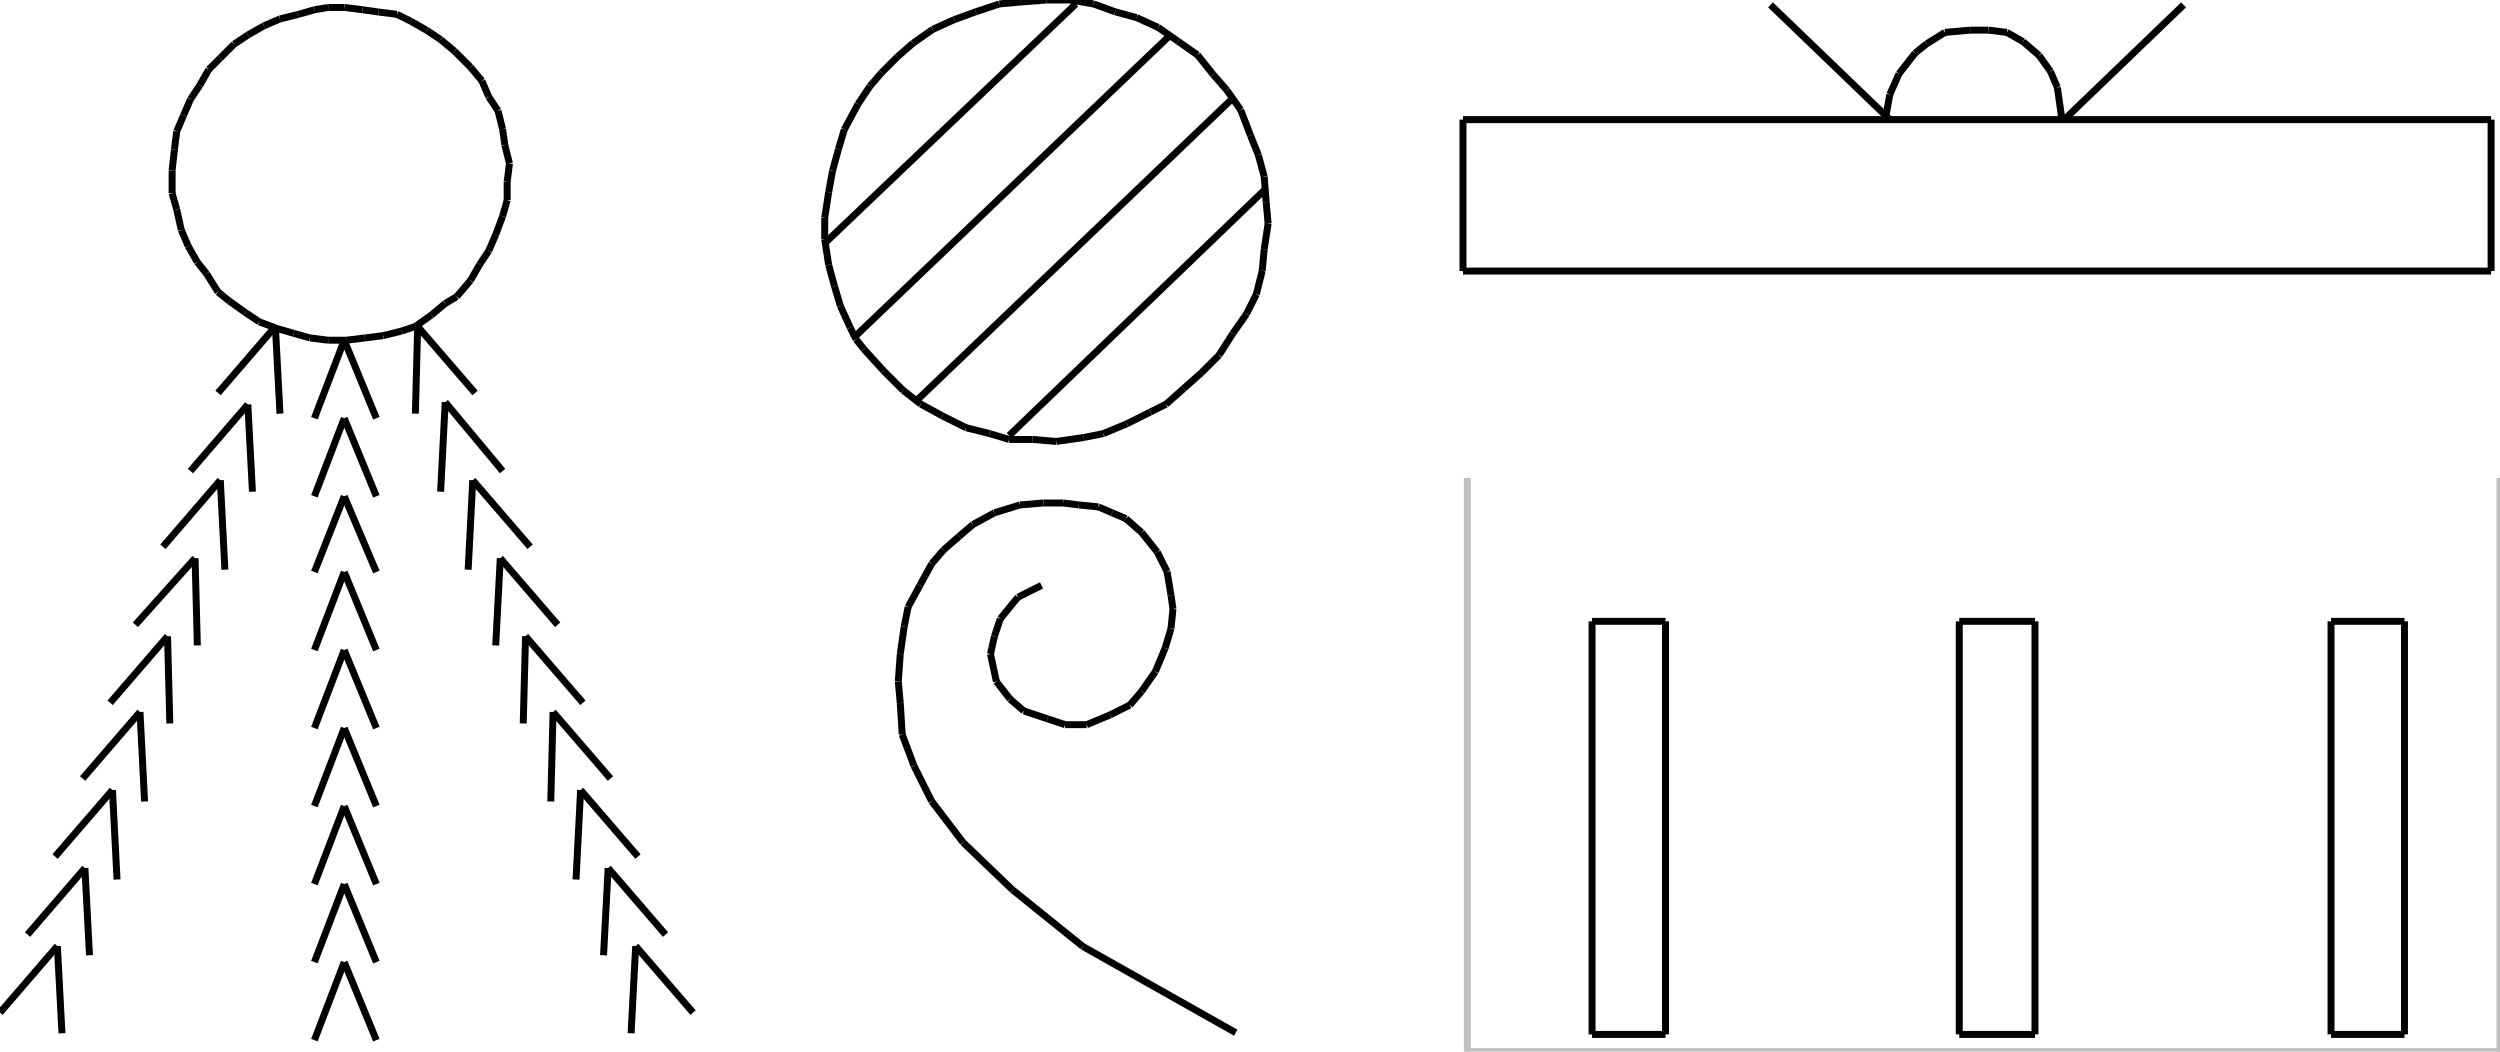 <?xml version="1.0" encoding="iso-8859-1"?>
<!-- Generator: Adobe Illustrator 16.0.1, SVG Export Plug-In . SVG Version: 6.00 Build 0)  -->
<!DOCTYPE svg PUBLIC "-//W3C//DTD SVG 1.1//EN" "http://www.w3.org/Graphics/SVG/1.1/DTD/svg11.dtd">
<svg version="1.1" id="Ebene_1" xmlns="http://www.w3.org/2000/svg" xmlns:xlink="http://www.w3.org/1999/xlink" x="0px" y="0px"
	 width="358.561px" height="150.829px" viewBox="0 0 358.561 150.829" style="enable-background:new 0 0 358.561 150.829;"
	 xml:space="preserve">
<g>
	<line style="fill:none;stroke:#000000;stroke-miterlimit:1;" x1="71.424" y1="15.881" x2="70.107" y2="13.906"/>
	<line style="fill:none;stroke:#000000;stroke-miterlimit:1;" x1="70.107" y1="13.906" x2="69.12" y2="11.602"/>
	<line style="fill:none;stroke:#000000;stroke-miterlimit:1;" x1="69.12" y1="11.602" x2="67.474" y2="9.627"/>
	<line style="fill:none;stroke:#000000;stroke-miterlimit:1;" x1="67.474" y1="9.627" x2="65.17" y2="7.323"/>
	<line style="fill:none;stroke:#000000;stroke-miterlimit:1;" x1="65.17" y1="7.323" x2="63.195" y2="5.678"/>
	<line style="fill:none;stroke:#000000;stroke-miterlimit:1;" x1="63.195" y1="5.678" x2="61.22" y2="4.361"/>
	<line style="fill:none;stroke:#000000;stroke-miterlimit:1;" x1="61.22" y1="4.361" x2="58.917" y2="3.044"/>
	<line style="fill:none;stroke:#000000;stroke-miterlimit:1;" x1="58.917" y1="3.044" x2="56.941" y2="2.057"/>
	<line style="fill:none;stroke:#000000;stroke-miterlimit:1;" x1="56.941" y1="2.057" x2="54.309" y2="1.728"/>
	<line style="fill:none;stroke:#000000;stroke-miterlimit:1;" x1="54.309" y1="1.728" x2="52.004" y2="1.398"/>
	<line style="fill:none;stroke:#000000;stroke-miterlimit:1;" x1="52.004" y1="1.398" x2="49.371" y2="1.069"/>
	<line style="fill:none;stroke:#000000;stroke-miterlimit:1;" x1="49.371" y1="1.069" x2="47.067" y2="1.069"/>
	<line style="fill:none;stroke:#000000;stroke-miterlimit:1;" x1="47.067" y1="1.069" x2="45.092" y2="1.398"/>
	<line style="fill:none;stroke:#000000;stroke-miterlimit:1;" x1="45.092" y1="1.398" x2="42.789" y2="2.057"/>
	<line style="fill:none;stroke:#000000;stroke-miterlimit:1;" x1="42.789" y1="2.057" x2="40.155" y2="2.715"/>
	<line style="fill:none;stroke:#000000;stroke-miterlimit:1;" x1="40.155" y1="2.715" x2="37.851" y2="3.703"/>
	<line style="fill:none;stroke:#000000;stroke-miterlimit:1;" x1="37.851" y1="3.703" x2="35.547" y2="5.019"/>
	<line style="fill:none;stroke:#000000;stroke-miterlimit:1;" x1="35.547" y1="5.019" x2="33.572" y2="6.336"/>
	<line style="fill:none;stroke:#000000;stroke-miterlimit:1;" x1="33.572" y1="6.336" x2="31.598" y2="8.311"/>
	<line style="fill:none;stroke:#000000;stroke-miterlimit:1;" x1="31.598" y1="8.311" x2="29.952" y2="9.956"/>
	<line style="fill:none;stroke:#000000;stroke-miterlimit:1;" x1="29.952" y1="9.956" x2="28.635" y2="12.26"/>
	<line style="fill:none;stroke:#000000;stroke-miterlimit:1;" x1="28.635" y1="12.26" x2="27.319" y2="14.235"/>
	<line style="fill:none;stroke:#000000;stroke-miterlimit:1;" x1="27.319" y1="14.235" x2="26.331" y2="16.539"/>
	<line style="fill:none;stroke:#000000;stroke-miterlimit:1;" x1="26.331" y1="16.539" x2="25.344" y2="18.843"/>
	<line style="fill:none;stroke:#000000;stroke-miterlimit:1;" x1="25.344" y1="18.843" x2="25.015" y2="21.477"/>
	<line style="fill:none;stroke:#000000;stroke-miterlimit:1;" x1="25.015" y1="21.477" x2="24.686" y2="24.438"/>
	<line style="fill:none;stroke:#000000;stroke-miterlimit:1;" x1="24.686" y1="24.438" x2="24.686" y2="27.73"/>
	<line style="fill:none;stroke:#000000;stroke-miterlimit:1;" x1="24.686" y1="27.73" x2="25.344" y2="30.034"/>
	<line style="fill:none;stroke:#000000;stroke-miterlimit:1;" x1="25.344" y1="30.034" x2="26.002" y2="32.996"/>
	<line style="fill:none;stroke:#000000;stroke-miterlimit:1;" x1="26.002" y1="32.996" x2="26.99" y2="35.3"/>
	<line style="fill:none;stroke:#000000;stroke-miterlimit:1;" x1="26.99" y1="35.3" x2="28.306" y2="37.604"/>
	<line style="fill:none;stroke:#000000;stroke-miterlimit:1;" x1="28.306" y1="37.604" x2="29.623" y2="39.25"/>
	<line style="fill:none;stroke:#000000;stroke-miterlimit:1;" x1="29.623" y1="39.25" x2="31.269" y2="41.883"/>
	<line style="fill:none;stroke:#000000;stroke-miterlimit:1;" x1="31.269" y1="41.883" x2="32.914" y2="43.2"/>
	<line style="fill:none;stroke:#000000;stroke-miterlimit:1;" x1="32.914" y1="43.2" x2="35.218" y2="44.846"/>
	<line style="fill:none;stroke:#000000;stroke-miterlimit:1;" x1="35.218" y1="44.846" x2="37.193" y2="46.162"/>
	<line style="fill:none;stroke:#000000;stroke-miterlimit:1;" x1="37.193" y1="46.162" x2="39.826" y2="47.149"/>
	<line style="fill:none;stroke:#000000;stroke-miterlimit:1;" x1="39.826" y1="47.149" x2="42.13" y2="47.808"/>
	<line style="fill:none;stroke:#000000;stroke-miterlimit:1;" x1="42.13" y1="47.808" x2="44.434" y2="48.466"/>
	<line style="fill:none;stroke:#000000;stroke-miterlimit:1;" x1="44.434" y1="48.466" x2="47.067" y2="48.795"/>
	<line style="fill:none;stroke:#000000;stroke-miterlimit:1;" x1="47.067" y1="48.795" x2="49.7" y2="48.795"/>
	<line style="fill:none;stroke:#000000;stroke-miterlimit:1;" x1="49.7" y1="48.795" x2="52.333" y2="48.466"/>
	<line style="fill:none;stroke:#000000;stroke-miterlimit:1;" x1="52.333" y1="48.466" x2="54.967" y2="48.137"/>
	<line style="fill:none;stroke:#000000;stroke-miterlimit:1;" x1="54.967" y1="48.137" x2="57.6" y2="47.479"/>
	<line style="fill:none;stroke:#000000;stroke-miterlimit:1;" x1="57.6" y1="47.479" x2="59.575" y2="46.82"/>
	<line style="fill:none;stroke:#000000;stroke-miterlimit:1;" x1="59.575" y1="46.82" x2="61.879" y2="45.175"/>
	<line style="fill:none;stroke:#000000;stroke-miterlimit:1;" x1="61.879" y1="45.175" x2="63.854" y2="43.529"/>
	<line style="fill:none;stroke:#000000;stroke-miterlimit:1;" x1="63.854" y1="43.529" x2="65.499" y2="42.542"/>
	<line style="fill:none;stroke:#000000;stroke-miterlimit:1;" x1="65.499" y1="42.542" x2="67.474" y2="40.237"/>
	<line style="fill:none;stroke:#000000;stroke-miterlimit:1;" x1="67.474" y1="40.237" x2="68.791" y2="37.934"/>
	<line style="fill:none;stroke:#000000;stroke-miterlimit:1;" x1="68.791" y1="37.934" x2="70.107" y2="35.958"/>
	<line style="fill:none;stroke:#000000;stroke-miterlimit:1;" x1="70.107" y1="35.958" x2="71.095" y2="33.655"/>
	<line style="fill:none;stroke:#000000;stroke-miterlimit:1;" x1="71.095" y1="33.655" x2="72.082" y2="31.021"/>
	<line style="fill:none;stroke:#000000;stroke-miterlimit:1;" x1="72.082" y1="31.021" x2="72.74" y2="28.717"/>
	<line style="fill:none;stroke:#000000;stroke-miterlimit:1;" x1="72.74" y1="28.717" x2="72.74" y2="26.084"/>
	<line style="fill:none;stroke:#000000;stroke-miterlimit:1;" x1="72.74" y1="26.084" x2="73.069" y2="23.451"/>
	<line style="fill:none;stroke:#000000;stroke-miterlimit:1;" x1="73.069" y1="23.451" x2="72.411" y2="20.818"/>
	<line style="fill:none;stroke:#000000;stroke-miterlimit:1;" x1="72.411" y1="20.818" x2="72.082" y2="18.514"/>
	<line style="fill:none;stroke:#000000;stroke-miterlimit:1;" x1="72.082" y1="18.514" x2="71.424" y2="15.881"/>
	<line style="fill:none;stroke:#000000;stroke-miterlimit:1;" x1="59.904" y1="46.82" x2="68.132" y2="56.365"/>
	<line style="fill:none;stroke:#000000;stroke-miterlimit:1;" x1="59.575" y1="59.328" x2="59.904" y2="46.82"/>
	<line style="fill:none;stroke:#000000;stroke-miterlimit:1;" x1="63.854" y1="57.682" x2="72.082" y2="67.556"/>
	<line style="fill:none;stroke:#000000;stroke-miterlimit:1;" x1="63.195" y1="70.519" x2="63.854" y2="57.682"/>
	<line style="fill:none;stroke:#000000;stroke-miterlimit:1;" x1="67.803" y1="68.873" x2="76.032" y2="78.418"/>
	<line style="fill:none;stroke:#000000;stroke-miterlimit:1;" x1="67.145" y1="81.709" x2="67.803" y2="68.873"/>
	<line style="fill:none;stroke:#000000;stroke-miterlimit:1;" x1="71.753" y1="80.063" x2="79.981" y2="89.609"/>
	<line style="fill:none;stroke:#000000;stroke-miterlimit:1;" x1="71.095" y1="92.571" x2="71.753" y2="80.063"/>
	<line style="fill:none;stroke:#000000;stroke-miterlimit:1;" x1="75.374" y1="91.255" x2="83.602" y2="100.8"/>
	<line style="fill:none;stroke:#000000;stroke-miterlimit:1;" x1="75.044" y1="103.762" x2="75.374" y2="91.255"/>
	<line style="fill:none;stroke:#000000;stroke-miterlimit:1;" x1="79.323" y1="102.116" x2="87.552" y2="111.661"/>
	<line style="fill:none;stroke:#000000;stroke-miterlimit:1;" x1="78.994" y1="114.953" x2="79.323" y2="102.116"/>
	<line style="fill:none;stroke:#000000;stroke-miterlimit:1;" x1="83.273" y1="113.308" x2="91.501" y2="122.853"/>
	<line style="fill:none;stroke:#000000;stroke-miterlimit:1;" x1="82.615" y1="126.144" x2="83.273" y2="113.308"/>
	<line style="fill:none;stroke:#000000;stroke-miterlimit:1;" x1="87.223" y1="124.498" x2="95.451" y2="134.043"/>
	<line style="fill:none;stroke:#000000;stroke-miterlimit:1;" x1="86.564" y1="137.006" x2="87.223" y2="124.498"/>
	<line style="fill:none;stroke:#000000;stroke-miterlimit:1;" x1="91.172" y1="135.688" x2="99.401" y2="145.234"/>
	<line style="fill:none;stroke:#000000;stroke-miterlimit:1;" x1="90.514" y1="148.196" x2="91.172" y2="135.688"/>
	<line style="fill:none;stroke:#000000;stroke-miterlimit:1;" x1="49.371" y1="48.795" x2="53.979" y2="59.986"/>
	<line style="fill:none;stroke:#000000;stroke-miterlimit:1;" x1="45.092" y1="59.986" x2="49.371" y2="48.795"/>
	<line style="fill:none;stroke:#000000;stroke-miterlimit:1;" x1="49.371" y1="59.986" x2="53.979" y2="71.177"/>
	<line style="fill:none;stroke:#000000;stroke-miterlimit:1;" x1="45.092" y1="71.177" x2="49.371" y2="59.986"/>
	<line style="fill:none;stroke:#000000;stroke-miterlimit:1;" x1="49.371" y1="71.177" x2="53.979" y2="82.039"/>
	<line style="fill:none;stroke:#000000;stroke-miterlimit:1;" x1="45.092" y1="82.039" x2="49.371" y2="71.177"/>
	<line style="fill:none;stroke:#000000;stroke-miterlimit:1;" x1="49.371" y1="82.039" x2="53.979" y2="93.229"/>
	<line style="fill:none;stroke:#000000;stroke-miterlimit:1;" x1="45.092" y1="93.229" x2="49.371" y2="82.039"/>
	<line style="fill:none;stroke:#000000;stroke-miterlimit:1;" x1="49.371" y1="93.229" x2="53.979" y2="104.42"/>
	<line style="fill:none;stroke:#000000;stroke-miterlimit:1;" x1="45.092" y1="104.42" x2="49.371" y2="93.229"/>
	<line style="fill:none;stroke:#000000;stroke-miterlimit:1;" x1="49.371" y1="104.42" x2="53.979" y2="115.611"/>
	<line style="fill:none;stroke:#000000;stroke-miterlimit:1;" x1="45.092" y1="115.611" x2="49.371" y2="104.42"/>
	<line style="fill:none;stroke:#000000;stroke-miterlimit:1;" x1="49.371" y1="115.611" x2="53.979" y2="126.802"/>
	<line style="fill:none;stroke:#000000;stroke-miterlimit:1;" x1="45.092" y1="126.802" x2="49.371" y2="115.611"/>
	<line style="fill:none;stroke:#000000;stroke-miterlimit:1;" x1="49.371" y1="126.802" x2="53.979" y2="137.993"/>
	<line style="fill:none;stroke:#000000;stroke-miterlimit:1;" x1="45.092" y1="137.993" x2="49.371" y2="126.802"/>
	<line style="fill:none;stroke:#000000;stroke-miterlimit:1;" x1="49.371" y1="137.993" x2="53.979" y2="149.184"/>
	<line style="fill:none;stroke:#000000;stroke-miterlimit:1;" x1="45.092" y1="149.184" x2="49.371" y2="137.993"/>
	<line style="fill:none;stroke:#000000;stroke-miterlimit:1;" x1="39.497" y1="46.82" x2="31.269" y2="56.365"/>
	<line style="fill:none;stroke:#000000;stroke-miterlimit:1;" x1="40.155" y1="59.328" x2="39.497" y2="46.82"/>
	<line style="fill:none;stroke:#000000;stroke-miterlimit:1;" x1="35.547" y1="58.011" x2="27.319" y2="67.556"/>
	<line style="fill:none;stroke:#000000;stroke-miterlimit:1;" x1="36.206" y1="70.519" x2="35.547" y2="58.011"/>
	<line style="fill:none;stroke:#000000;stroke-miterlimit:1;" x1="31.598" y1="68.873" x2="23.369" y2="78.418"/>
	<line style="fill:none;stroke:#000000;stroke-miterlimit:1;" x1="32.256" y1="81.709" x2="31.598" y2="68.873"/>
	<line style="fill:none;stroke:#000000;stroke-miterlimit:1;" x1="27.977" y1="80.063" x2="19.419" y2="89.609"/>
	<line style="fill:none;stroke:#000000;stroke-miterlimit:1;" x1="28.306" y1="92.571" x2="27.977" y2="80.063"/>
	<line style="fill:none;stroke:#000000;stroke-miterlimit:1;" x1="24.027" y1="91.255" x2="15.799" y2="100.8"/>
	<line style="fill:none;stroke:#000000;stroke-miterlimit:1;" x1="24.356" y1="103.762" x2="24.027" y2="91.255"/>
	<line style="fill:none;stroke:#000000;stroke-miterlimit:1;" x1="20.078" y1="102.116" x2="11.849" y2="111.661"/>
	<line style="fill:none;stroke:#000000;stroke-miterlimit:1;" x1="20.736" y1="114.953" x2="20.078" y2="102.116"/>
	<line style="fill:none;stroke:#000000;stroke-miterlimit:1;" x1="16.128" y1="113.308" x2="7.899" y2="122.853"/>
	<line style="fill:none;stroke:#000000;stroke-miterlimit:1;" x1="16.786" y1="126.144" x2="16.128" y2="113.308"/>
	<line style="fill:none;stroke:#000000;stroke-miterlimit:1;" x1="12.178" y1="124.498" x2="3.95" y2="134.043"/>
	<line style="fill:none;stroke:#000000;stroke-miterlimit:1;" x1="12.836" y1="137.006" x2="12.178" y2="124.498"/>
	<line style="fill:none;stroke:#000000;stroke-miterlimit:1;" x1="8.229" y1="135.688" x2="0" y2="145.234"/>
	<line style="fill:none;stroke:#000000;stroke-miterlimit:1;" x1="8.887" y1="148.196" x2="8.229" y2="135.688"/>
	<line style="fill:none;stroke:#000000;stroke-miterlimit:1;" x1="144.736" y1="62.467" x2="181.316" y2="27.294"/>
	<line style="fill:none;stroke:#000000;stroke-miterlimit:1;" x1="131.511" y1="57.402" x2="176.532" y2="14.351"/>
	<line style="fill:none;stroke:#000000;stroke-miterlimit:1;" x1="122.788" y1="48.117" x2="167.81" y2="5.064"/>
	<line style="fill:none;stroke:#000000;stroke-miterlimit:1;" x1="118.286" y1="34.892" x2="154.303" y2="0.562"/>
	<line style="fill:none;stroke:#000000;stroke-miterlimit:1;" x1="163.026" y1="2.532" x2="159.931" y2="1.688"/>
	<line style="fill:none;stroke:#000000;stroke-miterlimit:1;" x1="159.931" y1="1.688" x2="156.835" y2="0.562"/>
	<line style="fill:none;stroke:#000000;stroke-miterlimit:1;" x1="156.835" y1="0.562" x2="153.458" y2="0"/>
	<line style="fill:none;stroke:#000000;stroke-miterlimit:1;" x1="153.458" y1="0" x2="150.082" y2="0"/>
	<line style="fill:none;stroke:#000000;stroke-miterlimit:1;" x1="150.082" y1="0" x2="146.424" y2="0.281"/>
	<line style="fill:none;stroke:#000000;stroke-miterlimit:1;" x1="146.424" y1="0.281" x2="143.329" y2="0.562"/>
	<line style="fill:none;stroke:#000000;stroke-miterlimit:1;" x1="143.329" y1="0.562" x2="139.952" y2="1.688"/>
	<line style="fill:none;stroke:#000000;stroke-miterlimit:1;" x1="139.952" y1="1.688" x2="136.857" y2="2.813"/>
	<line style="fill:none;stroke:#000000;stroke-miterlimit:1;" x1="136.857" y1="2.813" x2="133.762" y2="4.221"/>
	<line style="fill:none;stroke:#000000;stroke-miterlimit:1;" x1="133.762" y1="4.221" x2="130.948" y2="6.19"/>
	<line style="fill:none;stroke:#000000;stroke-miterlimit:1;" x1="130.948" y1="6.19" x2="128.697" y2="8.16"/>
	<line style="fill:none;stroke:#000000;stroke-miterlimit:1;" x1="128.697" y1="8.16" x2="126.446" y2="10.411"/>
	<line style="fill:none;stroke:#000000;stroke-miterlimit:1;" x1="126.446" y1="10.411" x2="124.757" y2="12.381"/>
	<line style="fill:none;stroke:#000000;stroke-miterlimit:1;" x1="124.757" y1="12.381" x2="123.069" y2="14.913"/>
	<line style="fill:none;stroke:#000000;stroke-miterlimit:1;" x1="123.069" y1="14.913" x2="121.1" y2="18.571"/>
	<line style="fill:none;stroke:#000000;stroke-miterlimit:1;" x1="121.1" y1="18.571" x2="120.255" y2="21.385"/>
	<line style="fill:none;stroke:#000000;stroke-miterlimit:1;" x1="120.255" y1="21.385" x2="119.411" y2="24.48"/>
	<line style="fill:none;stroke:#000000;stroke-miterlimit:1;" x1="119.411" y1="24.48" x2="118.848" y2="27.576"/>
	<line style="fill:none;stroke:#000000;stroke-miterlimit:1;" x1="118.848" y1="27.576" x2="118.286" y2="31.233"/>
	<line style="fill:none;stroke:#000000;stroke-miterlimit:1;" x1="118.286" y1="31.233" x2="118.286" y2="34.329"/>
	<line style="fill:none;stroke:#000000;stroke-miterlimit:1;" x1="118.286" y1="34.329" x2="118.848" y2="37.987"/>
	<line style="fill:none;stroke:#000000;stroke-miterlimit:1;" x1="118.848" y1="37.987" x2="119.692" y2="41.082"/>
	<line style="fill:none;stroke:#000000;stroke-miterlimit:1;" x1="119.692" y1="41.082" x2="120.537" y2="43.896"/>
	<line style="fill:none;stroke:#000000;stroke-miterlimit:1;" x1="120.537" y1="43.896" x2="121.943" y2="46.991"/>
	<line style="fill:none;stroke:#000000;stroke-miterlimit:1;" x1="121.943" y1="46.991" x2="122.788" y2="48.68"/>
	<line style="fill:none;stroke:#000000;stroke-miterlimit:1;" x1="122.788" y1="48.68" x2="123.913" y2="50.086"/>
	<line style="fill:none;stroke:#000000;stroke-miterlimit:1;" x1="123.913" y1="50.086" x2="126.727" y2="53.182"/>
	<line style="fill:none;stroke:#000000;stroke-miterlimit:1;" x1="126.727" y1="53.182" x2="129.541" y2="55.996"/>
	<line style="fill:none;stroke:#000000;stroke-miterlimit:1;" x1="129.541" y1="55.996" x2="132.073" y2="57.965"/>
	<line style="fill:none;stroke:#000000;stroke-miterlimit:1;" x1="132.073" y1="57.965" x2="135.168" y2="59.653"/>
	<line style="fill:none;stroke:#000000;stroke-miterlimit:1;" x1="135.168" y1="59.653" x2="138.545" y2="61.342"/>
	<line style="fill:none;stroke:#000000;stroke-miterlimit:1;" x1="138.545" y1="61.342" x2="141.922" y2="62.186"/>
	<line style="fill:none;stroke:#000000;stroke-miterlimit:1;" x1="141.922" y1="62.186" x2="144.736" y2="63.03"/>
	<line style="fill:none;stroke:#000000;stroke-miterlimit:1;" x1="144.736" y1="63.03" x2="148.112" y2="63.03"/>
	<line style="fill:none;stroke:#000000;stroke-miterlimit:1;" x1="148.112" y1="63.03" x2="151.489" y2="63.312"/>
	<line style="fill:none;stroke:#000000;stroke-miterlimit:1;" x1="151.489" y1="63.312" x2="155.428" y2="62.749"/>
	<line style="fill:none;stroke:#000000;stroke-miterlimit:1;" x1="155.428" y1="62.749" x2="158.242" y2="62.186"/>
	<line style="fill:none;stroke:#000000;stroke-miterlimit:1;" x1="158.242" y1="62.186" x2="161.619" y2="60.779"/>
	<line style="fill:none;stroke:#000000;stroke-miterlimit:1;" x1="161.619" y1="60.779" x2="164.996" y2="59.091"/>
	<line style="fill:none;stroke:#000000;stroke-miterlimit:1;" x1="164.996" y1="59.091" x2="167.247" y2="57.965"/>
	<line style="fill:none;stroke:#000000;stroke-miterlimit:1;" x1="167.247" y1="57.965" x2="169.779" y2="55.714"/>
	<line style="fill:none;stroke:#000000;stroke-miterlimit:1;" x1="169.779" y1="55.714" x2="172.312" y2="53.463"/>
	<line style="fill:none;stroke:#000000;stroke-miterlimit:1;" x1="172.312" y1="53.463" x2="174.844" y2="50.931"/>
	<line style="fill:none;stroke:#000000;stroke-miterlimit:1;" x1="174.844" y1="50.931" x2="176.814" y2="47.835"/>
	<line style="fill:none;stroke:#000000;stroke-miterlimit:1;" x1="176.814" y1="47.835" x2="178.784" y2="45.021"/>
	<line style="fill:none;stroke:#000000;stroke-miterlimit:1;" x1="178.784" y1="45.021" x2="180.189" y2="42.208"/>
	<line style="fill:none;stroke:#000000;stroke-miterlimit:1;" x1="180.189" y1="42.208" x2="181.035" y2="38.831"/>
	<line style="fill:none;stroke:#000000;stroke-miterlimit:1;" x1="181.035" y1="38.831" x2="181.316" y2="35.736"/>
	<line style="fill:none;stroke:#000000;stroke-miterlimit:1;" x1="181.316" y1="35.736" x2="181.879" y2="32.078"/>
	<line style="fill:none;stroke:#000000;stroke-miterlimit:1;" x1="181.879" y1="32.078" x2="181.598" y2="28.982"/>
	<line style="fill:none;stroke:#000000;stroke-miterlimit:1;" x1="181.598" y1="28.982" x2="181.316" y2="25.324"/>
	<line style="fill:none;stroke:#000000;stroke-miterlimit:1;" x1="181.316" y1="25.324" x2="180.473" y2="22.229"/>
	<line style="fill:none;stroke:#000000;stroke-miterlimit:1;" x1="180.473" y1="22.229" x2="179.346" y2="19.416"/>
	<line style="fill:none;stroke:#000000;stroke-miterlimit:1;" x1="179.346" y1="19.416" x2="177.939" y2="15.757"/>
	<line style="fill:none;stroke:#000000;stroke-miterlimit:1;" x1="177.939" y1="15.757" x2="175.97" y2="12.943"/>
	<line style="fill:none;stroke:#000000;stroke-miterlimit:1;" x1="175.97" y1="12.943" x2="174" y2="10.692"/>
	<line style="fill:none;stroke:#000000;stroke-miterlimit:1;" x1="174" y1="10.692" x2="171.749" y2="7.878"/>
	<line style="fill:none;stroke:#000000;stroke-miterlimit:1;" x1="171.749" y1="7.878" x2="168.935" y2="5.909"/>
	<line style="fill:none;stroke:#000000;stroke-miterlimit:1;" x1="168.935" y1="5.909" x2="166.121" y2="3.939"/>
	<line style="fill:none;stroke:#000000;stroke-miterlimit:1;" x1="166.121" y1="3.939" x2="163.026" y2="2.532"/>
	<line style="fill:none;stroke:#000000;stroke-miterlimit:1;" x1="149.378" y1="83.958" x2="146.002" y2="85.646"/>
	<line style="fill:none;stroke:#000000;stroke-miterlimit:1;" x1="146.002" y1="85.646" x2="143.47" y2="88.742"/>
	<line style="fill:none;stroke:#000000;stroke-miterlimit:1;" x1="143.47" y1="88.742" x2="142.625" y2="91.274"/>
	<line style="fill:none;stroke:#000000;stroke-miterlimit:1;" x1="142.625" y1="91.274" x2="142.062" y2="93.807"/>
	<line style="fill:none;stroke:#000000;stroke-miterlimit:1;" x1="142.062" y1="93.807" x2="142.907" y2="97.746"/>
	<line style="fill:none;stroke:#000000;stroke-miterlimit:1;" x1="142.907" y1="97.746" x2="144.876" y2="100.278"/>
	<line style="fill:none;stroke:#000000;stroke-miterlimit:1;" x1="144.876" y1="100.278" x2="146.846" y2="101.967"/>
	<line style="fill:none;stroke:#000000;stroke-miterlimit:1;" x1="146.846" y1="101.967" x2="150.223" y2="103.093"/>
	<line style="fill:none;stroke:#000000;stroke-miterlimit:1;" x1="150.223" y1="103.093" x2="152.755" y2="103.937"/>
	<line style="fill:none;stroke:#000000;stroke-miterlimit:1;" x1="152.755" y1="103.937" x2="155.851" y2="103.937"/>
	<line style="fill:none;stroke:#000000;stroke-miterlimit:1;" x1="155.851" y1="103.937" x2="159.227" y2="102.529"/>
	<line style="fill:none;stroke:#000000;stroke-miterlimit:1;" x1="159.227" y1="102.529" x2="162.041" y2="101.123"/>
	<line style="fill:none;stroke:#000000;stroke-miterlimit:1;" x1="162.041" y1="101.123" x2="163.729" y2="99.153"/>
	<line style="fill:none;stroke:#000000;stroke-miterlimit:1;" x1="163.729" y1="99.153" x2="165.699" y2="96.339"/>
	<line style="fill:none;stroke:#000000;stroke-miterlimit:1;" x1="165.699" y1="96.339" x2="167.106" y2="92.963"/>
	<line style="fill:none;stroke:#000000;stroke-miterlimit:1;" x1="167.106" y1="92.963" x2="167.95" y2="90.148"/>
	<line style="fill:none;stroke:#000000;stroke-miterlimit:1;" x1="167.95" y1="90.148" x2="168.231" y2="87.335"/>
	<line style="fill:none;stroke:#000000;stroke-miterlimit:1;" x1="168.231" y1="87.335" x2="167.95" y2="85.365"/>
	<line style="fill:none;stroke:#000000;stroke-miterlimit:1;" x1="167.95" y1="85.365" x2="167.387" y2="81.988"/>
	<line style="fill:none;stroke:#000000;stroke-miterlimit:1;" x1="167.387" y1="81.988" x2="165.98" y2="79.175"/>
	<line style="fill:none;stroke:#000000;stroke-miterlimit:1;" x1="165.98" y1="79.175" x2="163.729" y2="76.36"/>
	<line style="fill:none;stroke:#000000;stroke-miterlimit:1;" x1="163.729" y1="76.36" x2="161.478" y2="74.391"/>
	<line style="fill:none;stroke:#000000;stroke-miterlimit:1;" x1="161.478" y1="74.391" x2="159.508" y2="73.547"/>
	<line style="fill:none;stroke:#000000;stroke-miterlimit:1;" x1="159.508" y1="73.547" x2="157.539" y2="72.703"/>
	<line style="fill:none;stroke:#000000;stroke-miterlimit:1;" x1="157.539" y1="72.703" x2="154.725" y2="72.421"/>
	<line style="fill:none;stroke:#000000;stroke-miterlimit:1;" x1="154.725" y1="72.421" x2="152.474" y2="72.14"/>
	<line style="fill:none;stroke:#000000;stroke-miterlimit:1;" x1="152.474" y1="72.14" x2="149.66" y2="72.14"/>
	<line style="fill:none;stroke:#000000;stroke-miterlimit:1;" x1="149.66" y1="72.14" x2="146.284" y2="72.421"/>
	<line style="fill:none;stroke:#000000;stroke-miterlimit:1;" x1="146.284" y1="72.421" x2="142.625" y2="73.547"/>
	<line style="fill:none;stroke:#000000;stroke-miterlimit:1;" x1="142.625" y1="73.547" x2="139.53" y2="75.235"/>
	<line style="fill:none;stroke:#000000;stroke-miterlimit:1;" x1="139.53" y1="75.235" x2="137.561" y2="76.924"/>
	<line style="fill:none;stroke:#000000;stroke-miterlimit:1;" x1="137.561" y1="76.924" x2="135.31" y2="78.894"/>
	<line style="fill:none;stroke:#000000;stroke-miterlimit:1;" x1="135.31" y1="78.894" x2="133.621" y2="80.863"/>
	<line style="fill:none;stroke:#000000;stroke-miterlimit:1;" x1="133.621" y1="80.863" x2="131.933" y2="83.958"/>
	<line style="fill:none;stroke:#000000;stroke-miterlimit:1;" x1="131.933" y1="83.958" x2="130.245" y2="87.054"/>
	<line style="fill:none;stroke:#000000;stroke-miterlimit:1;" x1="130.245" y1="87.054" x2="129.682" y2="89.867"/>
	<line style="fill:none;stroke:#000000;stroke-miterlimit:1;" x1="129.682" y1="89.867" x2="129.119" y2="93.807"/>
	<line style="fill:none;stroke:#000000;stroke-miterlimit:1;" x1="129.119" y1="93.807" x2="128.837" y2="97.746"/>
	<line style="fill:none;stroke:#000000;stroke-miterlimit:1;" x1="128.837" y1="97.746" x2="129.119" y2="100.842"/>
	<line style="fill:none;stroke:#000000;stroke-miterlimit:1;" x1="129.119" y1="100.842" x2="129.4" y2="105.344"/>
	<line style="fill:none;stroke:#000000;stroke-miterlimit:1;" x1="129.4" y1="105.344" x2="131.088" y2="109.846"/>
	<line style="fill:none;stroke:#000000;stroke-miterlimit:1;" x1="131.088" y1="109.846" x2="133.621" y2="114.91"/>
	<line style="fill:none;stroke:#000000;stroke-miterlimit:1;" x1="133.621" y1="114.91" x2="138.123" y2="120.819"/>
	<line style="fill:none;stroke:#000000;stroke-miterlimit:1;" x1="138.123" y1="120.819" x2="145.158" y2="127.573"/>
	<line style="fill:none;stroke:#000000;stroke-miterlimit:1;" x1="145.158" y1="127.573" x2="155.288" y2="135.733"/>
	<line style="fill:none;stroke:#000000;stroke-miterlimit:1;" x1="155.288" y1="135.733" x2="177.236" y2="148.114"/>
	<line style="fill:none;stroke:#000000;stroke-miterlimit:1;" x1="209.828" y1="38.88" x2="209.828" y2="17.156"/>
	<line style="fill:none;stroke:#000000;stroke-miterlimit:1;" x1="209.828" y1="17.156" x2="357.285" y2="17.156"/>
	<line style="fill:none;stroke:#000000;stroke-miterlimit:1;" x1="357.285" y1="17.156" x2="357.285" y2="38.88"/>
	<line style="fill:none;stroke:#000000;stroke-miterlimit:1;" x1="357.285" y1="38.88" x2="209.828" y2="38.88"/>
	<line style="fill:none;stroke:#000000;stroke-miterlimit:1;" x1="253.934" y1="0.699" x2="271.049" y2="17.156"/>
	<line style="fill:none;stroke:#000000;stroke-miterlimit:1;" x1="313.18" y1="0.699" x2="296.064" y2="17.156"/>
	<line style="fill:none;stroke:#000000;stroke-miterlimit:1;" x1="270.391" y1="17.156" x2="271.049" y2="13.536"/>
	<line style="fill:none;stroke:#000000;stroke-miterlimit:1;" x1="271.049" y1="13.536" x2="272.365" y2="10.573"/>
	<line style="fill:none;stroke:#000000;stroke-miterlimit:1;" x1="272.365" y1="10.573" x2="274.67" y2="7.611"/>
	<line style="fill:none;stroke:#000000;stroke-miterlimit:1;" x1="274.67" y1="7.611" x2="276.314" y2="6.294"/>
	<line style="fill:none;stroke:#000000;stroke-miterlimit:1;" x1="276.314" y1="6.294" x2="278.949" y2="4.649"/>
	<line style="fill:none;stroke:#000000;stroke-miterlimit:1;" x1="278.949" y1="4.649" x2="282.568" y2="4.32"/>
	<line style="fill:none;stroke:#000000;stroke-miterlimit:1;" x1="282.568" y1="4.32" x2="285.201" y2="4.32"/>
	<line style="fill:none;stroke:#000000;stroke-miterlimit:1;" x1="285.201" y1="4.32" x2="287.836" y2="4.649"/>
	<line style="fill:none;stroke:#000000;stroke-miterlimit:1;" x1="287.836" y1="4.649" x2="290.139" y2="5.965"/>
	<line style="fill:none;stroke:#000000;stroke-miterlimit:1;" x1="290.139" y1="5.965" x2="292.443" y2="7.94"/>
	<line style="fill:none;stroke:#000000;stroke-miterlimit:1;" x1="292.443" y1="7.94" x2="294.09" y2="10.244"/>
	<line style="fill:none;stroke:#000000;stroke-miterlimit:1;" x1="294.09" y1="10.244" x2="295.076" y2="12.548"/>
	<line style="fill:none;stroke:#000000;stroke-miterlimit:1;" x1="295.076" y1="12.548" x2="295.734" y2="17.156"/>
	
		<line style="fill:none;stroke:#C0C0C0;stroke-linejoin:bevel;stroke-miterlimit:10;" x1="210.445" y1="68.544" x2="210.445" y2="150.829"/>
	
		<line style="fill:none;stroke:#C0C0C0;stroke-linejoin:bevel;stroke-miterlimit:10;" x1="210.445" y1="150.829" x2="358.561" y2="150.829"/>
	
		<line style="fill:none;stroke:#C0C0C0;stroke-linejoin:bevel;stroke-miterlimit:10;" x1="358.561" y1="150.829" x2="358.561" y2="68.544"/>
	<line style="fill:none;stroke:#000000;stroke-miterlimit:1;" x1="228.342" y1="89.115" x2="228.342" y2="148.361"/>
	<line style="fill:none;stroke:#000000;stroke-miterlimit:1;" x1="228.342" y1="148.361" x2="238.875" y2="148.361"/>
	<line style="fill:none;stroke:#000000;stroke-miterlimit:1;" x1="238.875" y1="148.361" x2="238.875" y2="89.115"/>
	<line style="fill:none;stroke:#000000;stroke-miterlimit:1;" x1="238.875" y1="89.115" x2="228.342" y2="89.115"/>
	<line style="fill:none;stroke:#000000;stroke-miterlimit:1;" x1="281.006" y1="89.115" x2="281.006" y2="148.361"/>
	<line style="fill:none;stroke:#000000;stroke-miterlimit:1;" x1="281.006" y1="148.361" x2="291.867" y2="148.361"/>
	<line style="fill:none;stroke:#000000;stroke-miterlimit:1;" x1="291.867" y1="148.361" x2="291.867" y2="89.115"/>
	<line style="fill:none;stroke:#000000;stroke-miterlimit:1;" x1="291.867" y1="89.115" x2="281.006" y2="89.115"/>
	<line style="fill:none;stroke:#000000;stroke-miterlimit:1;" x1="334.326" y1="89.115" x2="334.326" y2="148.361"/>
	<line style="fill:none;stroke:#000000;stroke-miterlimit:1;" x1="334.326" y1="148.361" x2="344.859" y2="148.361"/>
	<line style="fill:none;stroke:#000000;stroke-miterlimit:1;" x1="344.859" y1="148.361" x2="344.859" y2="89.115"/>
	<line style="fill:none;stroke:#000000;stroke-miterlimit:1;" x1="344.859" y1="89.115" x2="334.326" y2="89.115"/>
</g>
</svg>
